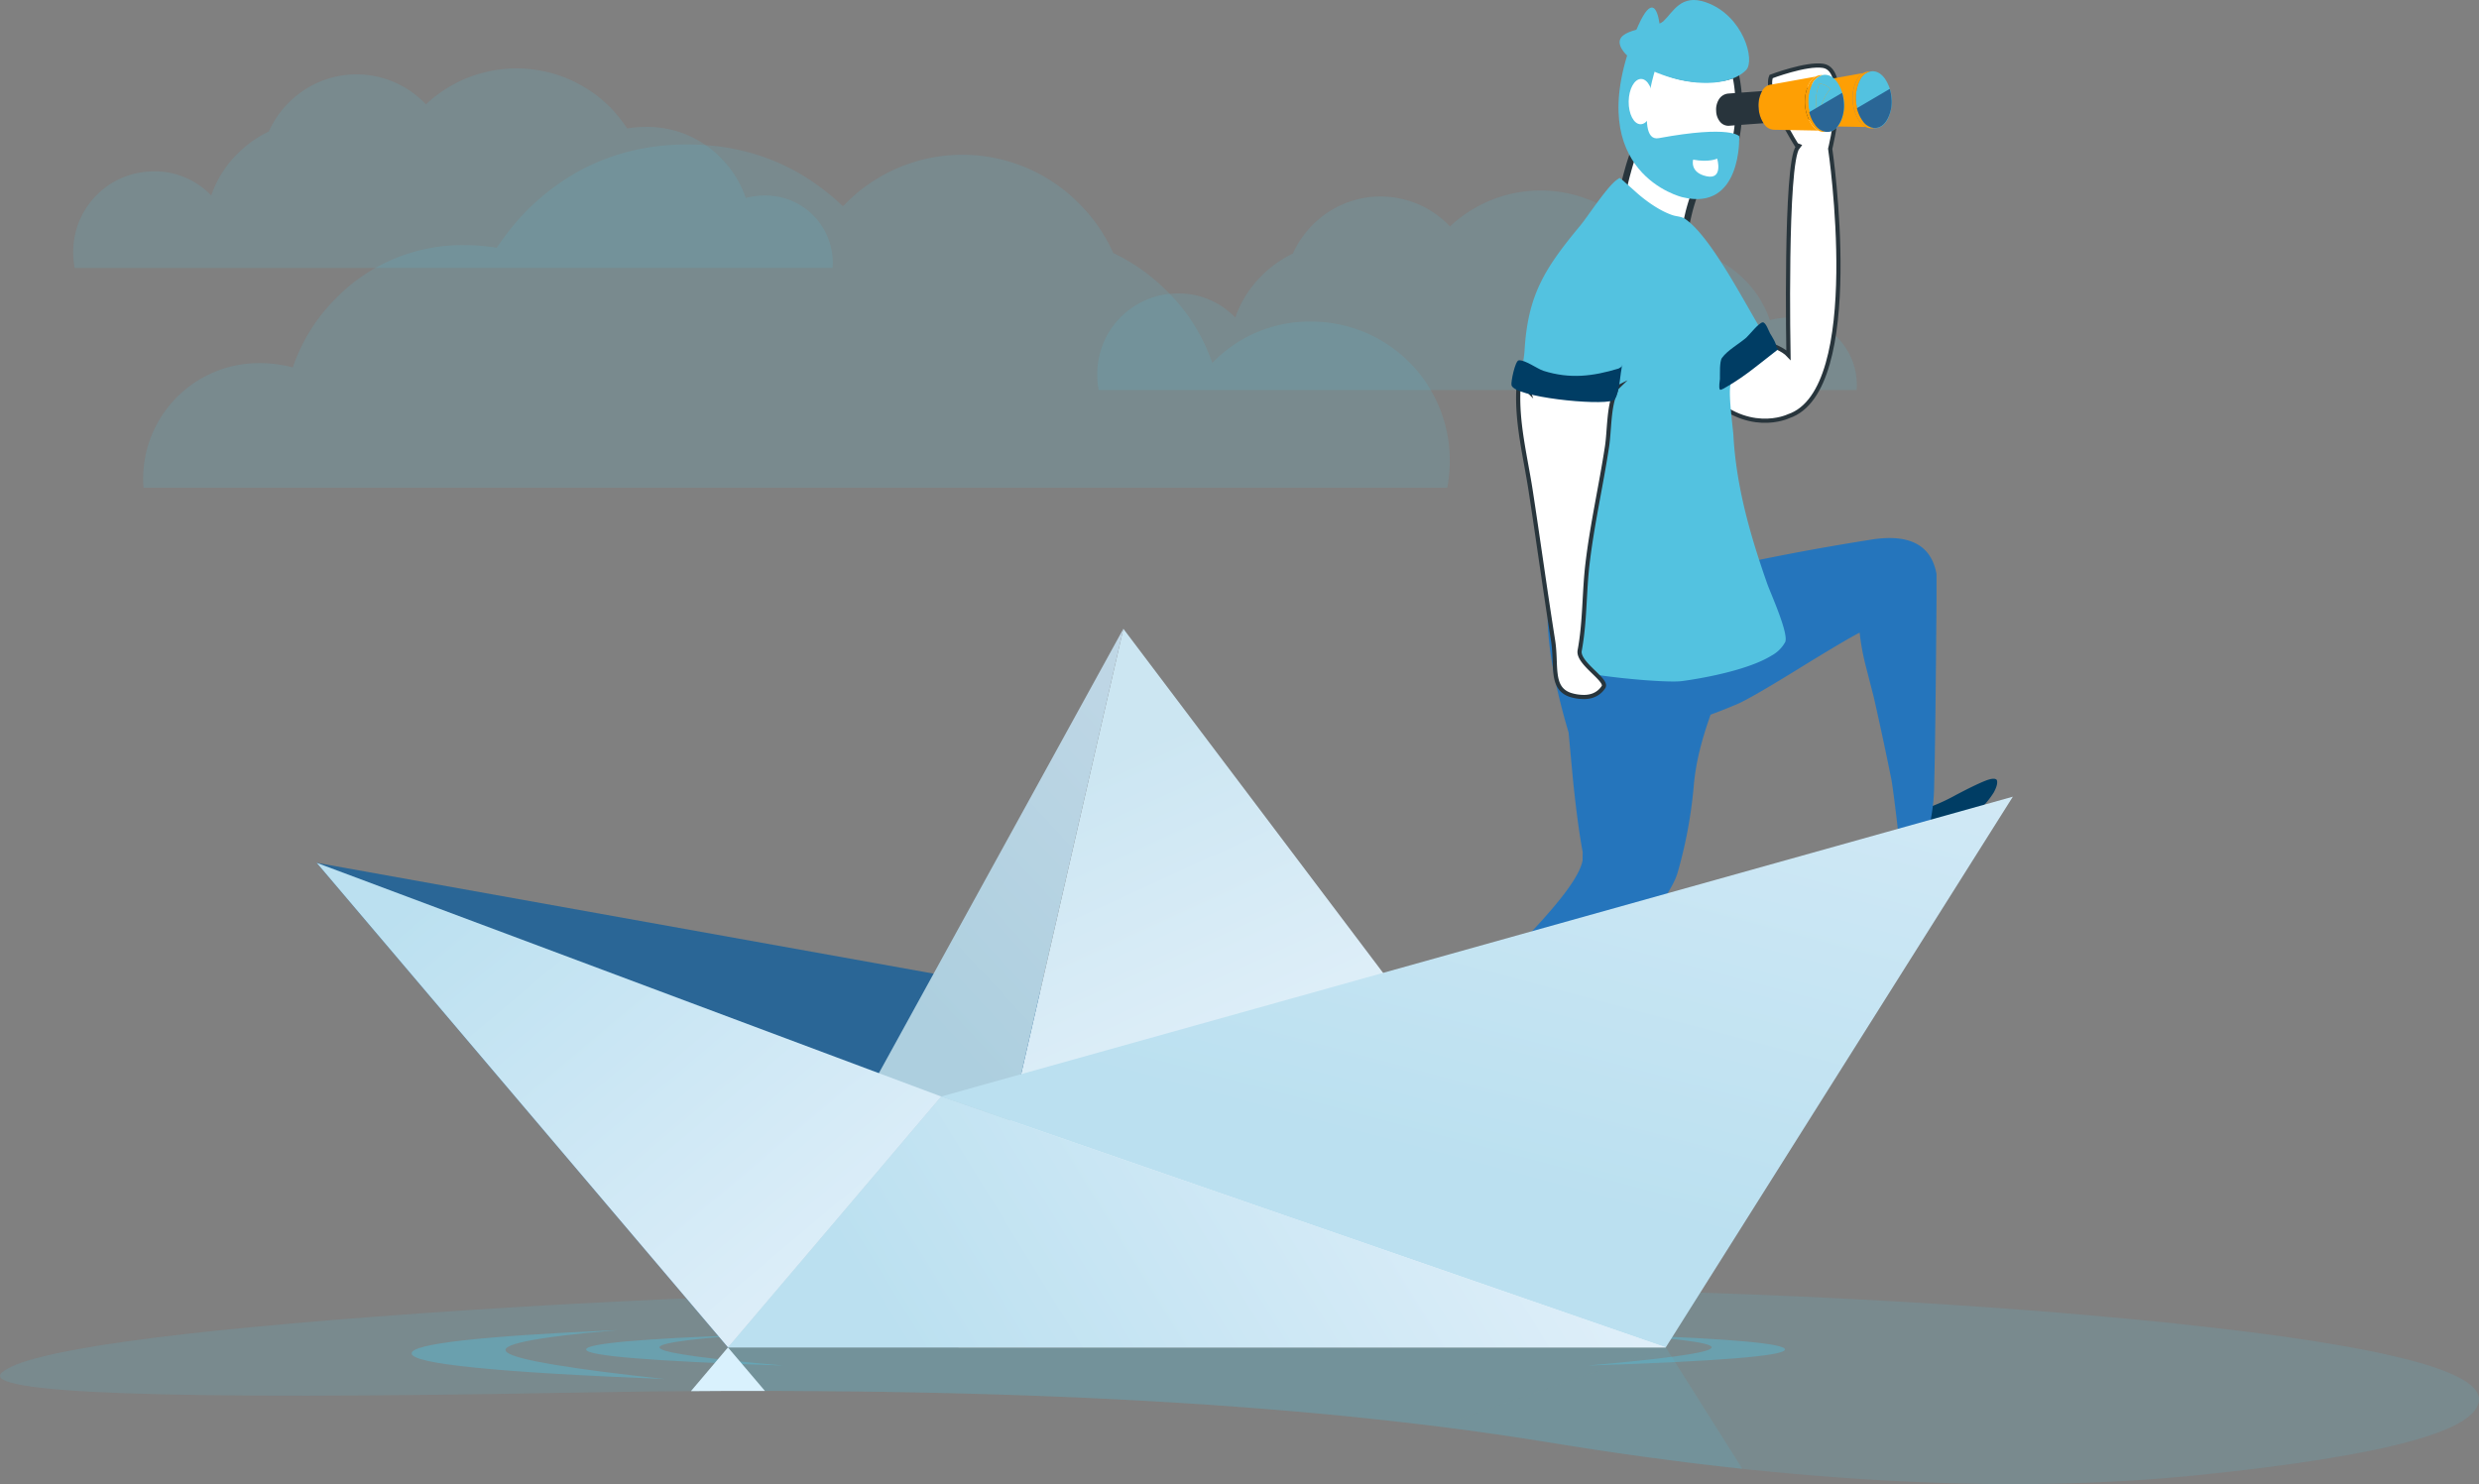 <svg xmlns="http://www.w3.org/2000/svg" xmlns:xlink="http://www.w3.org/1999/xlink" width="753.656" height="451.33" viewBox="0 0 753.656 451.33"><rect x="0" y="0" width="753.656" height="451.33" fill="#808080" stroke="none"/><defs><style>.a,.b,.l,.p{fill:#53c2e0;}.a,.b,.c,.d,.e,.f,.g,.h,.i,.n,.o,.p,.q,.r,.s,.w,.x,.y{fill-rule:evenodd;}.a{opacity:0.15;}.b{opacity:0.4;}.c{fill:url(#a);}.d,.z{fill:#2a6696;}.e{fill:url(#b);}.f{fill:url(#c);}.g{fill:url(#d);}.h{fill:url(#e);}.i{fill:#1f3334;}.j,.k,.m{fill:#fff;}.j,.k{stroke:#28353c;stroke-miterlimit:10;}.j{stroke-width:1.272px;}.k{stroke-width:2.025px;}.n,.v{fill:#003d64;}.o{fill:#2575bc;}.q{fill:#fe9f04;}.r{fill:url(#f);}.s{fill:#28343c;}.t,.u{fill:#53ab34;}.u{opacity:0.25;mix-blend-mode:multiply;isolation:isolate;}.w{fill:url(#g);}.x{fill:url(#h);}.y{fill:url(#i);}</style><linearGradient id="a" x1="-100.53" y1="-143.61" x2="-91.508" y2="-143.61" gradientUnits="objectBoundingBox"><stop offset="0.004" stop-color="#e2f0fa"/><stop offset="0.988" stop-color="#d9f1fd"/></linearGradient><linearGradient id="b" x1="0.426" y1="0.834" x2="0.14" y2="0.196" gradientUnits="objectBoundingBox"><stop offset="0" stop-color="#e8f3fc"/><stop offset="0.976" stop-color="#cce6f2"/></linearGradient><linearGradient id="c" x1="1.081" y1="-0.334" x2="0.545" y2="0.572" gradientUnits="objectBoundingBox"><stop offset="0" stop-color="#c9dbe9"/><stop offset="1" stop-color="#adcfdf"/></linearGradient><linearGradient id="d" x1="-269.638" y1="-262.176" x2="-270.612" y2="-262.419" gradientUnits="objectBoundingBox"><stop offset="0.004" stop-color="#586e89"/><stop offset="0.988" stop-color="#243238"/></linearGradient><linearGradient id="e" x1="-659.037" y1="-1259.31" x2="-660.27" y2="-1260.092" gradientUnits="objectBoundingBox"><stop offset="0.004" stop-color="#37485f"/><stop offset="0.988" stop-color="#243238"/></linearGradient><linearGradient id="f" x1="-364.133" y1="-490.667" x2="-363.961" y2="-489.78" gradientUnits="objectBoundingBox"><stop offset="0" stop-color="#3c5267"/><stop offset="0.992" stop-color="#121d21"/></linearGradient><linearGradient id="g" x1="1.107" y1="-0.723" x2="0.407" y2="0.638" gradientUnits="objectBoundingBox"><stop offset="0.004" stop-color="#e2f0fa"/><stop offset="1" stop-color="#bbe0f0"/></linearGradient><linearGradient id="h" x1="0.978" y1="0.44" x2="0.118" y2="0.581" xlink:href="#g"/><linearGradient id="i" x1="1.004" y1="0.903" x2="0.134" y2="0.1" xlink:href="#g"/></defs><g transform="translate(-1212.661 -49.442)"><path class="a" d="M1872.055,147.329a46.136,46.136,0,0,1,5.279,6.557,33.979,33.979,0,0,1,5.6-.467,31.156,31.156,0,0,1,22.813,9.381,31.542,31.542,0,0,1,7.637,12.229,22.932,22.932,0,0,1,5.992-.761A20.457,20.457,0,0,1,1939.83,194.7q0,.786-.074,1.6H1709.342a26.353,26.353,0,0,1-.442-4.862,24.482,24.482,0,0,1,24.483-24.508,23.767,23.767,0,0,1,17.362,7.195c.081.066.123.115.123.148a32.661,32.661,0,0,1,8.005-12.72,34.106,34.106,0,0,1,9.5-6.753,29.06,29.06,0,0,1,6.139-8.84,28.989,28.989,0,0,1,41.059,0,3.865,3.865,0,0,0,.589.565,40.2,40.2,0,0,1,55.891.81Z" transform="translate(-162.66 -28.247)"/><path class="a" d="M1408.912,92.088a46.1,46.1,0,0,1,5.28,6.557,33.977,33.977,0,0,1,5.6-.467,31.158,31.158,0,0,1,22.813,9.381,31.554,31.554,0,0,1,7.637,12.229,22.959,22.959,0,0,1,5.992-.761,20.457,20.457,0,0,1,20.456,20.431q0,.785-.074,1.6H1246.2a26.353,26.353,0,0,1-.442-4.862,24.483,24.483,0,0,1,24.483-24.508,23.765,23.765,0,0,1,17.362,7.2c.081.065.123.114.123.147a32.664,32.664,0,0,1,8.005-12.72,34.106,34.106,0,0,1,9.5-6.753,29.068,29.068,0,0,1,6.139-8.84,28.991,28.991,0,0,1,41.059,0,3.79,3.79,0,0,0,.589.565,40.2,40.2,0,0,1,55.891.811Z" transform="translate(-10.849 -10.139)"/><path class="a" d="M1393.985,134.945a79.3,79.3,0,0,0-9.082,11.278,58.484,58.484,0,0,0-9.631-.8,53.6,53.6,0,0,0-39.242,16.137,54.267,54.267,0,0,0-13.136,21.036,39.469,39.469,0,0,0-10.307-1.309,35.188,35.188,0,0,0-35.187,35.144q0,1.351.127,2.746h396.347a45.356,45.356,0,0,0,.76-8.364,42.111,42.111,0,0,0-42.114-42.156,40.881,40.881,0,0,0-29.865,12.376c-.14.113-.211.2-.211.254a56.2,56.2,0,0,0-13.77-21.881,58.68,58.68,0,0,0-16.347-11.616,50.009,50.009,0,0,0-10.561-15.207,49.868,49.868,0,0,0-70.627,0,6.627,6.627,0,0,1-1.014.971q-19.769-18.755-47.267-18.755Q1414.218,114.8,1393.985,134.945Z" transform="translate(-21.221 -21.422)"/><path class="a" d="M1881.7,688.678q-84.646,8.766-197.976-9.847-113.328-18.639-297.6-15.151-184.3,3.463-172.781-6.237,11.517-9.725,127.965-17.951t265.407-8.227q148.959,0,254.283,10.068,105.323,10.093,105.323,24.335T1881.7,688.678Z" transform="translate(0 -190.714)"/><path class="b" d="M1511.866,661.954q-59.992-1.964-59.992-4.886,0-2.7,48.769-4.42-29.91,2.087-26.03,4.273Q1478.1,659.007,1511.866,661.954Zm304.477-4.886q0,2.922-59.991,4.886,33.765-2.946,37.252-5.034,3.88-2.185-26.03-4.273Q1816.343,654.367,1816.343,657.068Zm-417.535,1.178q0-4.347,62.5-7.072-38.333,3.291-33.373,6.851,4.494,3.315,47.787,8.03Q1398.808,663.01,1398.808,658.246Z" transform="translate(-61.016 -197.24)"/><path class="a" d="M1862.824,683.033l69.373-24.041,23.279,36.933q-28.289-3.021-58.641-8.006Q1880.553,685.243,1862.824,683.033Z" transform="translate(-213.114 -199.802)"/><path class="c" d="M1536.4,658.992l11.247,13.236q-11.125-.024-22.518.074Z" transform="translate(-102.424 -199.802)"/><path class="a" d="M1553.146,672.228,1541.9,658.992H1827l-69.373,24.041Q1672.319,672.351,1553.146,672.228Z" transform="translate(-107.92 -199.802)"/><path class="d" d="M1480.926,587.134,1355.884,439.77l284.39,51.1Z" transform="translate(-46.946 -127.944)"/><g transform="translate(1433.979 240.661)"><path class="e" d="M1646.122,552.432,1696.266,333.9l164.9,218.529Z" transform="translate(-1576.062 -333.903)"/><path class="f" d="M1611.959,552.432H1541.9L1662.1,333.9Z" transform="translate(-1541.899 -333.903)"/></g><path class="g" d="M2085.684,419.6q-.983.6-1.956,1.079-4.6,2.412-6.28,1.691c-.153-.179-.331-.39-.538-.631q1.649.776,6.267-1.65.925-.516,1.907-1.118.954-.574,1.933-1.231a52.745,52.745,0,0,0,4.972-3.949q1.805-1.659,3.345-3.375a20.759,20.759,0,0,0,2.333-3.063,4.4,4.4,0,0,0,.765-2.839l-.038-.138.629.628a.267.267,0,0,0,.023.153,4.347,4.347,0,0,1-.8,2.813,21.758,21.758,0,0,1-2.316,3.077,45.231,45.231,0,0,1-3.329,3.387,55.576,55.576,0,0,1-4.989,3.936q-.4.255-.772.51Q2086.234,419.252,2085.684,419.6Z" transform="translate(-283.289 -116.341)"/><path class="h" d="M2077.711,429.791q1.676.721,6.28-1.691.973-.476,1.955-1.079l.841.884.016.013q-.983.6-1.939,1.092-5.34,2.738-6.7,1.319C2078.081,430.24,2077.928,430.061,2077.711,429.791Z" transform="translate(-283.551 -123.765)"/><path class="i" d="M2090.8,427.431l-.841-.884q.551-.345,1.16-.721a3.9,3.9,0,0,0,1.245-.251Z" transform="translate(-287.567 -123.291)"/><g transform="translate(1656.143 49.442)"><path class="j" d="M2003.67,82.427s10.669-4.055,15.8-3.258c8.167,1.27,2.164,25.224,2.164,25.224s10.89,73.539-12.687,81.346c0,0-12.86,6.228-25.766-7.921l12.56-16.339s10.261,2.443,13.206,5.627c0,0-1.1-58.339,2.847-63.229C2011.789,103.877,2001.444,87.892,2003.67,82.427Z" transform="translate(-1908.707 -59.152)"/><g transform="translate(48.563)"><path class="k" d="M1970.669,120.327c-1.424,4.871-3.466,9.439-4.634,14.409-.6,2.56-1.13,5.133-1.682,7.7-.219,1.018-.229,2.673-.97,3.511-1.262,1.426-3.541,1.8-5.336,1.677a17.964,17.964,0,0,1-3.284-.582c-3.666-.969-8.052-3.06-9.374-5.938-.652-1.42-.244-3.752-.2-5.243a63.577,63.577,0,0,1,2.347-13.971,65.485,65.485,0,0,1,2.736-8.137c.188-.46.577-2.392,1.081-2.668.337-.184.364.677.569,1a11.772,11.772,0,0,0,1.436,1.812,20.266,20.266,0,0,0,5.29,3.692,28.827,28.827,0,0,0,8.705,2.934c.806.135,3.052.211,3.116.358" transform="translate(-1944.764 -69.64)"/><path class="k" d="M1983.149,81.15s-1.118.289-1.41.415a18.789,18.789,0,0,1-4.146.816,40.934,40.934,0,0,1-5.794.12,30.514,30.514,0,0,1-10.593-2.472,17.241,17.241,0,0,1-3.042-1.7c-.151-.1-1.26-1.2-1.34-1.092-2.006,2.768-2.993,8.777-3.12,12.076-.408,10.569,1.168,20.706,11.75,26.109,5.438,2.776,11.9-.243,14.646-5.347C1984.421,102.058,1985.141,89.862,1983.149,81.15Z" transform="translate(-1947.591 -58.551)"/><path class="l" d="M1958.442,55.912c3.055-2.889,5.366-8.418,12.933-5.773,11.356,3.969,15.1,17.691,12.214,20.625-4.254,4.324-14.094,5.22-24.151,1.869-2.362-.787-12.371-4.261-14.109-9.33C1943.483,57.915,1955.972,58.247,1958.442,55.912Z" transform="translate(-1944.803 -49.442)"/><path class="l" d="M1957.747,67.925c-1.144-1.955-8.938,26.129-.9,24.649,22.036-4.057,24.5-.58,24.5-.58s.9,23-17.283,18.532c0,0-30.619-7.17-14.977-48.394C1958.143,38.264,1957.747,67.925,1957.747,67.925Z" transform="translate(-1944.637 -50.556)"/><path class="m" d="M1985.652,121.2s-2.418,1.225-7.3.313c0,0-1.144,3.914,4.06,5.049S1985.652,121.2,1985.652,121.2Z" transform="translate(-1955.653 -72.964)"/><ellipse class="m" cx="6.884" cy="3.689" rx="6.884" ry="3.689" transform="translate(2.998 37.724) rotate(-89.153)"/></g><path class="n" d="M2074.158,424.019a14.352,14.352,0,0,1-2.121-2.632q-1.9-2.519,2.763-7.073.81-.811,1.7-1.59a10.527,10.527,0,0,1,1.809-1.347,15.673,15.673,0,0,1,2.976-1.189,58.44,58.44,0,0,0,7.66-3.59q5.625-2.961,8.608-4.168t3.687-.3l.048.174q.31,1.2-.964,3.58a26.136,26.136,0,0,1-2.941,3.862q-1.942,2.163-4.216,4.253a66.535,66.535,0,0,1-6.268,4.979q-1.235.829-2.437,1.552-1.237.758-2.4,1.409Q2076.235,425,2074.158,424.019Z" transform="translate(-1937.654 -164.92)"/><g transform="translate(44.676 163.621)"><path class="o" d="M2017.978,331.985a71.9,71.9,0,0,1-1.919-10.37q-4.458,2.26-19.687,11.67-13.776,8.482-17.676,10.123-10.9,4.581-15.353,5.324a20.976,20.976,0,0,1-9.008-.619,17.781,17.781,0,0,1-7.459-4.241,35.739,35.739,0,0,1-4.829-6.067,20.2,20.2,0,0,1-2.755-6.253,28.319,28.319,0,0,1-.217-8.729q.526-5.542,5.975-9.906a44.587,44.587,0,0,1,11.762-6.9q29.407-7.4,62.034-12.568,18.14-3.157,20.585,10.339v7.46q-.341,43.771-.713,56.431a58.822,58.822,0,0,1-1.053,10.834,5.282,5.282,0,0,1-2.135,2.384q-6.873,4.427-7.863.4-1.331-11.422-1.95-14.982-2.26-11.329-5.355-25.043Q2018.813,335.236,2017.978,331.985Z" transform="translate(-1938.856 -292.848)"/></g><path class="o" d="M1925.864,313.36c11.433,2.476,26.072,5.411,26.154,6.5a178.447,178.447,0,0,1,.434,19.254c-.247,6.748-7.056,17.974-8.563,33.679a139.159,139.159,0,0,1-5,27.112c-4.664,15.251-43.787,47.954-46.759,57.777h-19.563q-.341-7.12,0-15.322c.124-4.953,35.025-33.828,37.481-46.293q0-1.268.031-2.569-1.518-8.048-2.91-21.545-1.207-12.815-1.362-14.765-6.005-20.244-6.377-33.988.155-16.808,6.252-14.332Q1906.393,309.15,1925.864,313.36Z" transform="translate(-1872.395 -134.375)"/><g transform="translate(78.249 21.672)"><path class="p" d="M2057.584,98.976a4.839,4.839,0,0,1-3.529-2.267,12.594,12.594,0,0,1-.9-12.2,4.764,4.764,0,0,1,3.161-2.739,3.052,3.052,0,0,1,.5-.078q2.25-.165,4.017,2.251a12.456,12.456,0,0,1,.9,12.2q-1.393,2.65-3.643,2.815C2057.917,98.972,2057.748,98.977,2057.584,98.976Z" transform="translate(-2009.511 -81.681)"/><path class="p" d="M2056.54,85.7a4.488,4.488,0,0,1,3.281,1.663,13.927,13.927,0,0,0-3.291,8.994A14.147,14.147,0,0,1,2056.54,85.7Z" transform="translate(-2010.661 -82.999)"/><path class="q" d="M2055.825,81.807a4.765,4.765,0,0,0-3.161,2.739,12.6,12.6,0,0,0,.9,12.2,4.839,4.839,0,0,0,3.529,2.267c-.161.026-.33.044-.505.058a3.764,3.764,0,0,1-2.006-.4,5.977,5.977,0,0,1-2.031-1.847,12.6,12.6,0,0,1-.9-12.2,5.423,5.423,0,0,1,2.189-2.382,3.559,3.559,0,0,1,1.476-.435A3.065,3.065,0,0,1,2055.825,81.807Z" transform="translate(-2009.017 -81.718)"/><path class="q" d="M2031.046,96.647a9.186,9.186,0,0,1-1.478-4.578,9.03,9.03,0,0,1,.9-4.936l.145-.255a3.588,3.588,0,0,1,2.605-1.964l.163-.012h.02l13.574-2.446a5.426,5.426,0,0,0-2.189,2.382,12.6,12.6,0,0,0,.9,12.2,5.977,5.977,0,0,0,2.031,1.847l-13.487-.25a3.757,3.757,0,0,1-3.046-1.793Z" transform="translate(-2002.152 -81.935)"/><path class="r" d="M2024.323,89.035l-.144.255a9.03,9.03,0,0,0-.9,4.936,9.184,9.184,0,0,0,1.477,4.578l-10.174.749a3.307,3.307,0,0,1-3.065-1.221,5.4,5.4,0,0,1-1.157-3.256,5.844,5.844,0,0,1,.8-3.463,3.722,3.722,0,0,1,2.883-1.821Z" transform="translate(-1995.864 -84.092)"/><path class="p" d="M2036.033,100.588a4.838,4.838,0,0,1-3.529-2.267,12.6,12.6,0,0,1-.9-12.2,4.764,4.764,0,0,1,3.161-2.739,3.056,3.056,0,0,1,.5-.078q2.249-.166,4.016,2.251a12.457,12.457,0,0,1,.9,12.2q-1.393,2.65-3.644,2.815C2036.366,100.584,2036.2,100.589,2036.033,100.588ZM2033.839,86a14.144,14.144,0,0,0-.01,10.657,13.926,13.926,0,0,1,3.291-8.994A4.491,4.491,0,0,0,2033.839,86Z" transform="translate(-2002.447 -82.21)"/><path class="p" d="M2034.989,87.315a4.491,4.491,0,0,1,3.281,1.664,13.926,13.926,0,0,0-3.291,8.994A14.144,14.144,0,0,1,2034.989,87.315Z" transform="translate(-2003.597 -83.528)"/><path class="q" d="M2034.273,83.419a4.764,4.764,0,0,0-3.161,2.739,12.6,12.6,0,0,0,.9,12.2,4.838,4.838,0,0,0,3.529,2.267c-.161.026-.329.044-.505.057a3.758,3.758,0,0,1-2.006-.4A5.958,5.958,0,0,1,2031,98.432a12.592,12.592,0,0,1-.9-12.2,5.427,5.427,0,0,1,2.189-2.382,3.569,3.569,0,0,1,1.475-.434A3,3,0,0,1,2034.273,83.419Z" transform="translate(-2001.952 -82.247)"/><path class="q" d="M2009.494,98.259a9.19,9.19,0,0,1-1.478-4.578,9.031,9.031,0,0,1,.9-4.937l.145-.255a3.587,3.587,0,0,1,2.605-1.964l.163-.012h.02l13.574-2.446a5.428,5.428,0,0,0-2.189,2.382,12.592,12.592,0,0,0,.9,12.2,5.957,5.957,0,0,0,2.031,1.847l-13.487-.249a3.756,3.756,0,0,1-3.046-1.793Z" transform="translate(-1995.088 -82.463)"/><path class="s" d="M2002.773,90.647l-.145.255a9.027,9.027,0,0,0-.9,4.937,9.184,9.184,0,0,0,1.478,4.578l-10.174.749a3.31,3.31,0,0,1-3.065-1.221,5.4,5.4,0,0,1-1.156-3.256,5.838,5.838,0,0,1,.8-3.463A3.722,3.722,0,0,1,1992.5,91.4Z" transform="translate(-1988.8 -84.62)"/></g><g transform="translate(16.013 54.105)"><path class="l" d="M1901.791,182.476c1.006-16.973,6.067-24.942,16.98-38.1,2.332-2.813,8.348-12.156,11.278-14l.63-.44a12.641,12.641,0,0,1,1.3,1.006c1.2,1.1,2.431,2.164,3.64,3.256,3.021,2.73,7.341,5.807,11.255,7.087,1.176.385,2.646.372,3.694,1.084,8.433,5.726,19.4,28.176,25.084,36.924,3.664,5.632-9.163,10.425-11.008,13.006-1.2,1.676.526,13.674.649,15.933.847,15.536,5.14,30.506,10.284,45.122,1.022,2.9,6.61,15.176,5.454,17.727a10.2,10.2,0,0,1-4.072,4.066c-7.365,4.591-21.722,7.058-27.323,7.8-3.686.487-16.961-.555-25.845-1.9-.729-.723-1.546-1.492-2.31-2.278-1.676-1.723-3.1-3.53-2.8-5.12,1.633-8.8,1.333-17.519,2.375-26.378,1.4-11.889,4.121-23.755,5.933-35.606.746-4.881.481-12.006,2.528-16.578l.335-1.224c.01-.013.013-.02.005-.02l-.005.02a19.354,19.354,0,0,1-2.166,1.812,9.385,9.385,0,0,1-1.616.589,23.177,23.177,0,0,1-7.083.642,40.566,40.566,0,0,1-12.77-2.552c-.872-.327-3.241-2.075-4.721-2.634a4.792,4.792,0,0,1-.364-1.129C1900.8,188.091,1901.641,185.01,1901.791,182.476Z" transform="translate(-1897.801 -129.93)"/><path class="t" d="M1903.773,225.784a.532.532,0,0,1,.151.225C1903.931,226.034,1903.873,225.947,1903.773,225.784Z" transform="translate(-1898.693 -161.35)"/><path class="u" d="M1903.773,225.784a.532.532,0,0,1,.151.225C1903.931,226.034,1903.873,225.947,1903.773,225.784Z" transform="translate(-1898.693 -161.35)"/><path class="t" d="M1943.885,225.016l.005-.02C1943.9,225,1943.9,225,1943.885,225.016Z" transform="translate(-1911.842 -161.092)"/><path class="u" d="M1943.885,225.016l.005-.02C1943.9,225,1943.9,225,1943.885,225.016Z" transform="translate(-1911.842 -161.092)"/><path class="j" d="M1909.873,300.609c1.215,7.673-.873,14.482,5.245,16.573a13.7,13.7,0,0,0,3.824.637,8.207,8.207,0,0,0,2.042-.163,6.435,6.435,0,0,0,4.25-2.888c.526-.842-.62-2.154-2.15-3.669-.729-.723-1.546-1.492-2.31-2.278-1.675-1.724-3.1-3.531-2.8-5.12,1.633-8.8,1.333-17.519,2.376-26.378,1.4-11.889,4.12-23.755,5.932-35.606.746-4.881.481-12.006,2.528-16.578l.335-1.224a19.29,19.29,0,0,1-2.166,1.812,9.389,9.389,0,0,1-1.616.589,23.178,23.178,0,0,1-7.083.642,40.565,40.565,0,0,1-12.77-2.552c-.873-.327-3.241-2.075-4.72-2.634a1.776,1.776,0,0,0-.893-.159c-.623.125-.526,2.127-.545,2.5-.545,10.453,2.121,20.622,3.7,30.847C1905.388,270.162,1907.468,285.41,1909.873,300.609Zm-7.546-75.961c.007.025-.05-.061-.151-.225A.533.533,0,0,1,1902.328,224.648Z" transform="translate(-1897.219 -159.977)"/><path class="v" d="M1929.96,214.226c-.092-.93-.225.661-.306,1.028-.369,1.66-.764,8.785-2.532,9.416-4.429,1.583-29.937-1.023-30.875-4.649-.245-.948,1.1-7.418,2.181-7.566,1.838-.253,5.708,2.606,7.53,3.183,8.059,2.552,15.089,1.668,22.86-.7" transform="translate(-1896.217 -156.975)"/></g><path class="v" d="M2008.378,203.426c0-.264-.565.282-.617.322-5,3.848-9.668,7.9-15.181,11.05-.221.126-1.933,1.25-2.159.926-.457-.653-.026-2.542,0-3.286.044-1.274-.186-5.232.617-6.356,1.662-2.327,5.249-4.291,7.416-6.182.826-.721,3.947-4.731,5.042-4.627.931.089,1.766,2.679,2.173,3.366.622,1.053,1.945,3.029,1.945,4.3" transform="translate(-1911.014 -97.242)"/></g><g transform="translate(1308.938 291.714)"><path class="w" d="M1638.341,501.029l325.793-91.178-105.52,167.476Z" transform="translate(-1448.47 -409.851)"/><path class="x" d="M1827,621.788H1541.9l64.829-76.3Z" transform="translate(-1416.857 -454.312)"/><path class="y" d="M1545.755,510.836l-64.829,76.3L1355.884,439.77Z" transform="translate(-1355.884 -419.658)"/></g><g transform="translate(1762.699 77.67)"><path class="z" d="M2036.124,103.324c.163,0,.332,0,.508-.017q2.25-.165,3.644-2.815a11.211,11.211,0,0,0,1.151-6.218,13.315,13.315,0,0,0-.51-2.84l-10.007,5.874a10.355,10.355,0,0,0,1.685,3.749A4.839,4.839,0,0,0,2036.124,103.324Z" transform="translate(-2030.91 -91.434)"/></g><g transform="translate(1777.187 76.466)"><path class="z" d="M2057.675,101.534q.245,0,.508-.017,2.251-.165,3.644-2.815a11.215,11.215,0,0,0,1.152-6.218,13.346,13.346,0,0,0-.51-2.84l-10.007,5.875a10.344,10.344,0,0,0,1.684,3.748A4.835,4.835,0,0,0,2057.675,101.534Z" transform="translate(-2052.462 -89.644)"/></g></g></svg>
